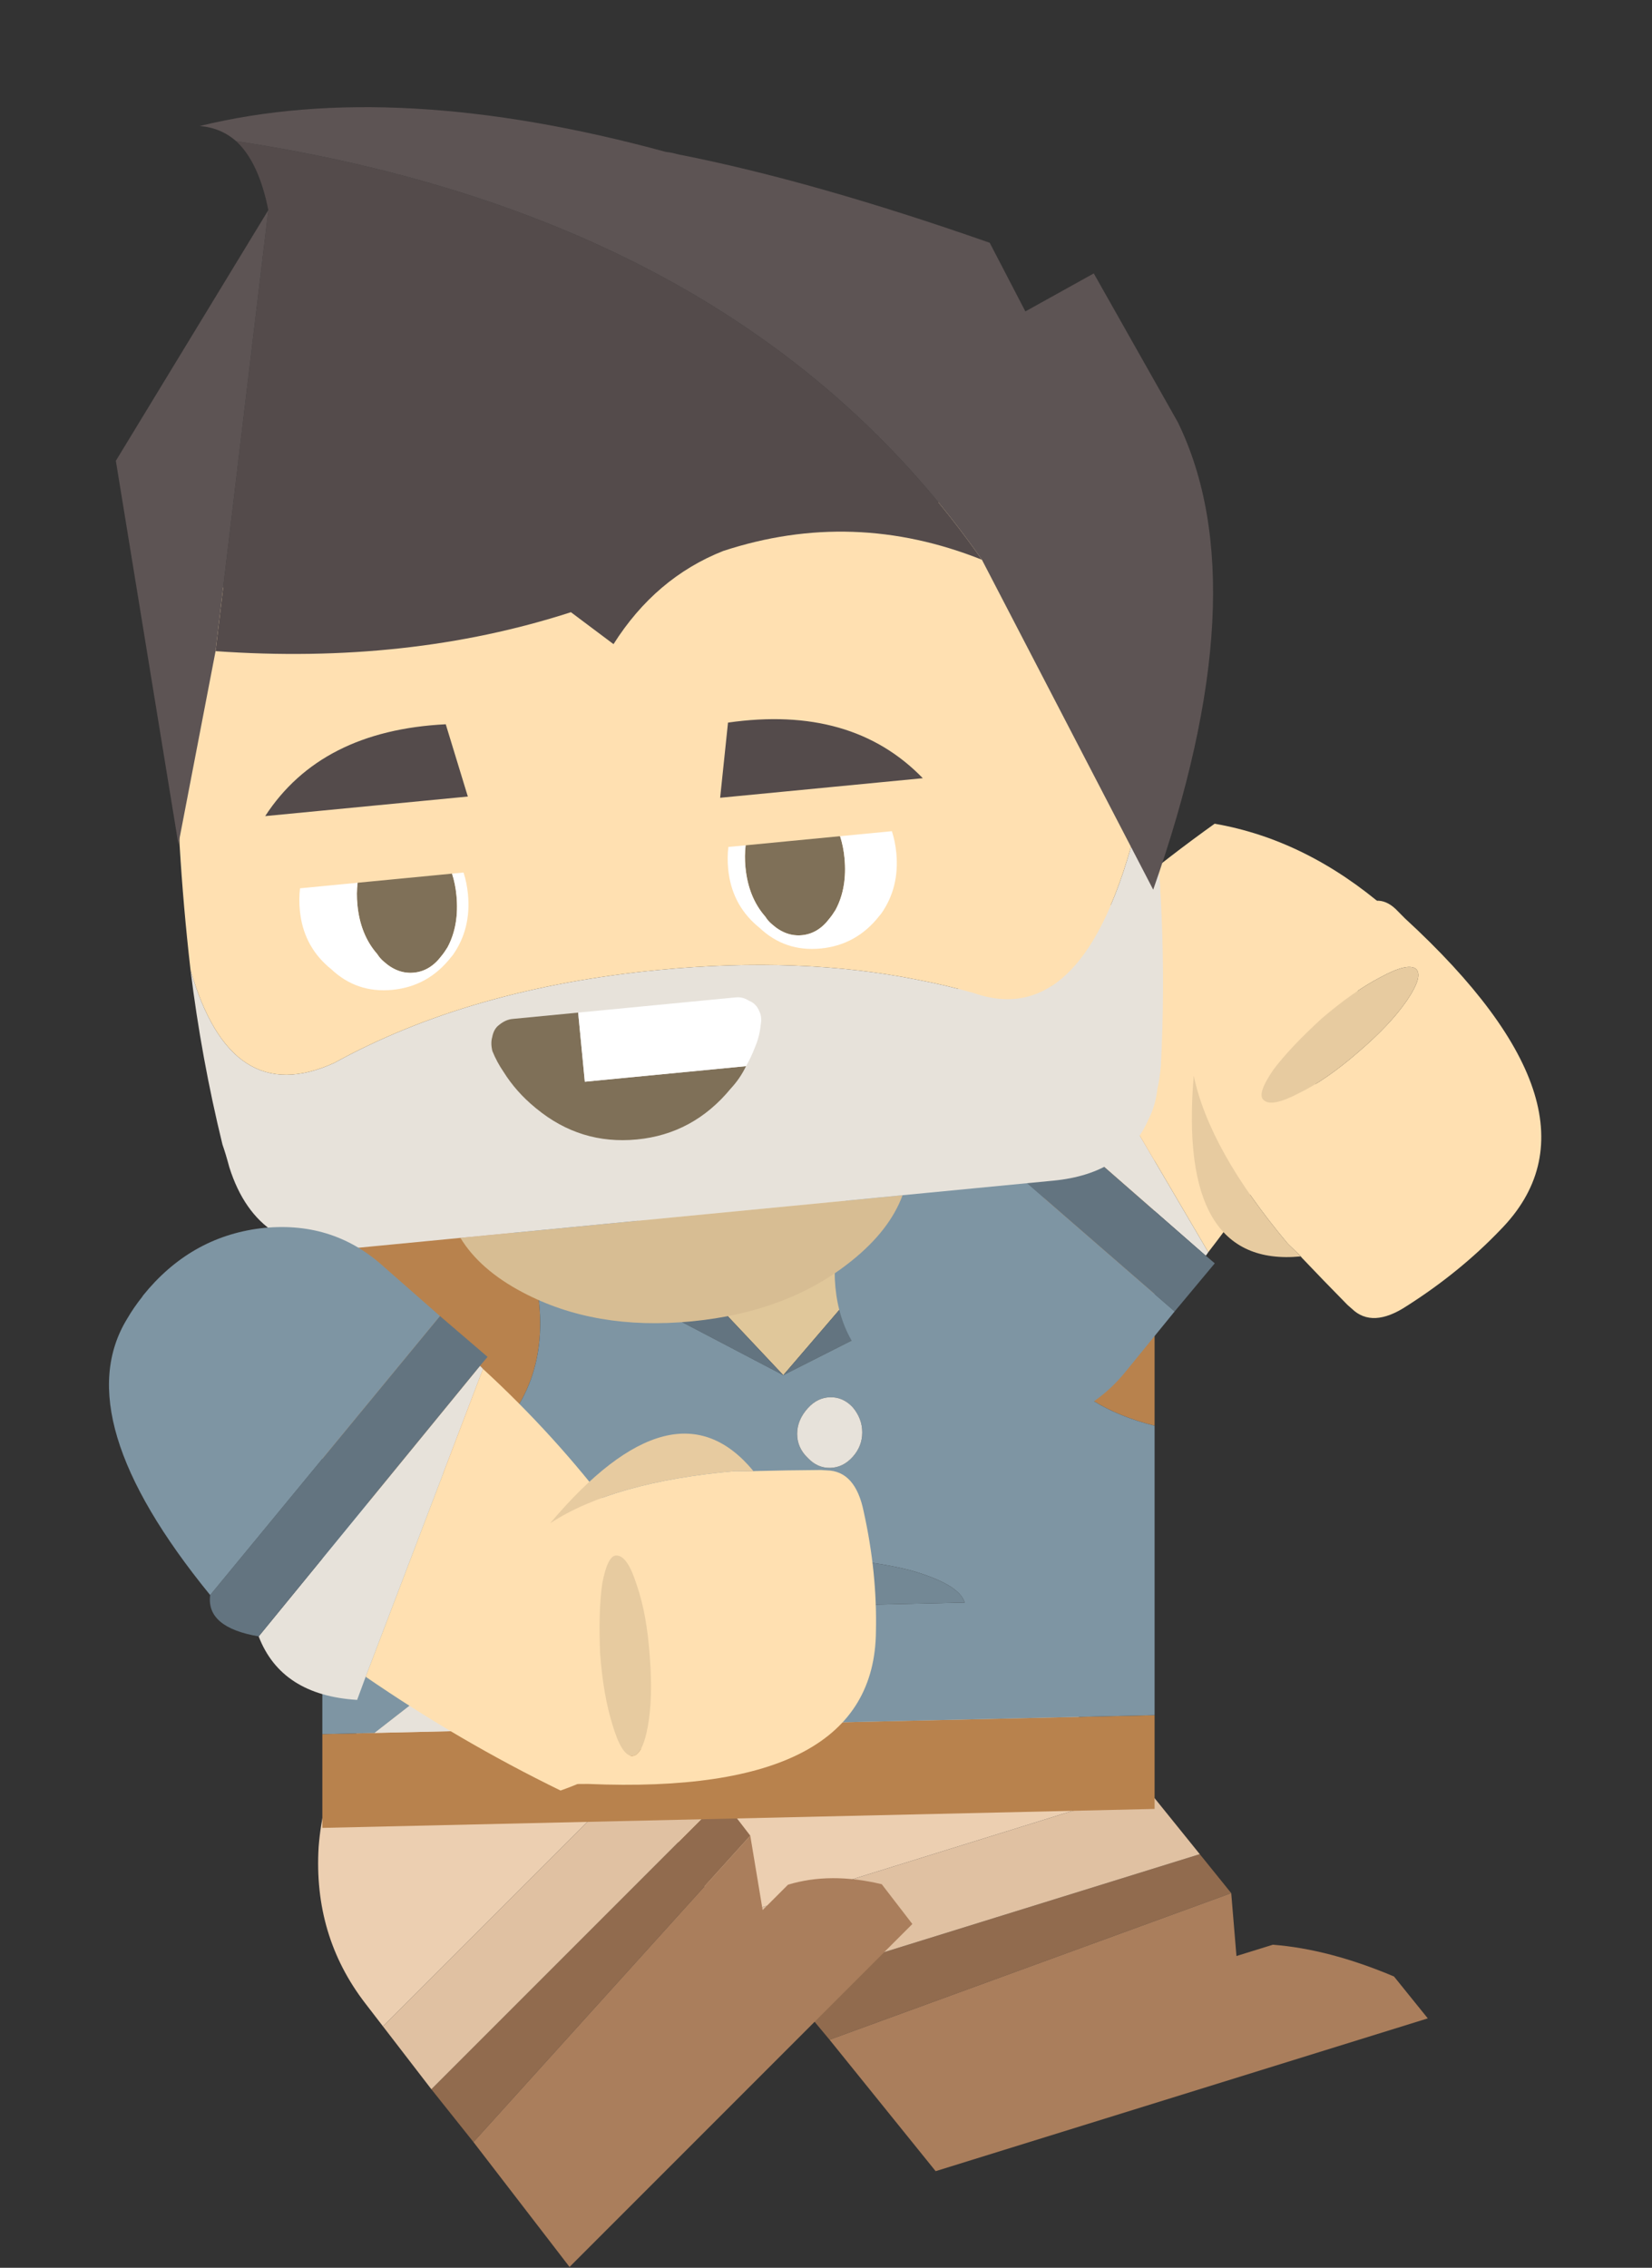 <?xml version="1.0" encoding="utf-8"?>
<svg viewBox="249.655 233.101 71.376 97.947" width="71.376" height="97.947" xmlns="http://www.w3.org/2000/svg">
  <rect x="249.655" y="233.101" width="71.376" height="97.947" fill="#333333" stroke="none"/>
  <g id="legLeft_FL_FL_FL_FL_FL_FL_FL_FL_FL_FL_FL_FL_FL_FL_FL_FL_FL_FL" transform="matrix(-1.015, 0.315, 0.679, 0.841, 288.3, 310.6)">
    <g transform="matrix( 1, 0, 0, 1, 0,0) ">
      <g id="" transform="matrix(1, 0, 0, 1, 0, 0)">
        <path fill="#916B4E" stroke="none" d="&#10;M 8.95 9.25&#10;L 9 6.35 -8.75 6.35 -8.75 8.35 8.95 9.25 Z"/>
        <path fill="#AA7E5C" stroke="none" d="&#10;M 8.95 16&#10;L 8.95 9.25 -8.75 8.35 -7.2 11 -8.75 11&#10;Q -10.55 11.9 -12 13.85&#10;L -12 16 8.95 16 Z"/>
        <path fill="#E0C1A2" stroke="none" d="&#10;M 9 6.35&#10;L 9 2.95 -8.75 2.95 -8.75 6.35 9 6.35 Z"/>
        <path fill="#ECCFB1" stroke="none" d="&#10;M 6.45 -4.5&#10;Q 3.85 -7 0.15 -7&#10;L 0.1 -7&#10;Q -3.6 -7 -6.15 -4.5 -8.75 -1.95 -8.75 1.7&#10;L -8.75 2.95 9 2.95 9 1.7&#10;Q 9 -1.95 6.45 -4.5 Z"/>
      </g>
    </g>
  </g>
  <g id="legRight_FL_FL_FL_FL_FL_FL_FL_FL_FL_FL_FL_FL_FL_FL_FL_FL_FL_FL" transform="matrix(-0.707, 0.707, 0.615, 0.799, 270.75, 311.9)">
    <g transform="matrix( 1, 0, 0, 1, 0,0) ">
      <g id="" transform="matrix(1, 0, 0, 1, 0, 0)">
        <path fill="#916B4E" stroke="none" d="&#10;M 8.95 9.25&#10;L 9 6.35 -8.75 6.35 -8.75 8.35 8.95 9.25 Z"/>
        <path fill="#AA7E5C" stroke="none" d="&#10;M 8.95 16&#10;L 8.95 9.25 -8.75 8.35 -7.2 11 -8.75 11&#10;Q -10.55 11.9 -12 13.85&#10;L -12 16 8.95 16 Z"/>
        <path fill="#E0C1A2" stroke="none" d="&#10;M 9 6.35&#10;L 9 2.95 -8.75 2.95 -8.75 6.35 9 6.35 Z"/>
        <path fill="#ECCFB1" stroke="none" d="&#10;M 6.45 -4.5&#10;Q 3.85 -7 0.15 -7&#10;L 0.1 -7&#10;Q -3.6 -7 -6.15 -4.5 -8.75 -1.95 -8.75 1.7&#10;L -8.75 2.95 9 2.95 9 1.7&#10;Q 9 -1.95 6.45 -4.5 Z"/>
      </g>
    </g>
  </g>
  <g id="body_FL_FL_FL_FL_FL_FL_FL_FL_FL_FL_FL_FL_FL_FL_FL_FL_FL_FL_FL" transform="matrix(0.922, -0.021, 0, 1, 281.1, 301.65)">
    <g transform="matrix( 1, 0, 0, 1, 0,0) ">
      <g id="" transform="matrix(1, 0, 0, 1, 0, 0)">
        <path fill="#B8824D" stroke="none" d="&#10;M 20 10&#10;L 20 5.95 -5.6 5.95 -16.55 5.95 -19 5.95 -19 10 20 10&#10;M -11.1 -18.6&#10;Q -11.75 -19.75 -12.6 -21&#10;L -19 -21 -19 -3.55&#10;Q -6.1 -5.75 -9.5 -15.2&#10;L -11.8 -16.4&#10;Q -11.65 -17.55 -11.1 -18.6&#10;M 20 -21&#10;L 13.9 -21&#10;Q 15.3 -17.85 14.5 -14.4 13.3 -8.25 20 -6.55&#10;L 20 -21 Z"/>
        <path fill="#E0C79A" stroke="none" d="&#10;M 2.6 -9.1&#10;L 13.9 -21 -9.3 -21 2.6 -9.1 Z"/>
        <path fill="#637480" stroke="none" d="&#10;M 14.5 -14.4&#10;Q 15.3 -17.85 13.9 -21&#10;L 2.6 -9.1 14.5 -14.4&#10;M -11.1 -18.6&#10;Q -11.65 -17.55 -11.8 -16.4&#10;L -9.5 -15.2 2.6 -9.1 -9.3 -21&#10;Q -10.45 -19.9 -11.1 -18.6 Z"/>
        <path fill="#7E95A3" stroke="none" d="&#10;M -9.5 -15.2&#10;Q -6.1 -5.75 -19 -3.55&#10;L -19 5.95 -16.55 5.95 -9.3 0.9 -5.6 5.95 20 5.95 20 -6.55&#10;Q 13.3 -8.25 14.5 -14.4&#10;L 2.6 -9.1 -9.5 -15.2&#10;M 3.75 -5.5&#10;Q 3.25 -5.95 3.25 -6.55 3.25 -7.15 3.75 -7.65 4.2 -8.1 4.8 -8.1 5.4 -8.1 5.85 -7.65 6.3 -7.15 6.3 -6.55 6.3 -5.95 5.85 -5.5 5.4 -5.05 4.8 -5.05 4.2 -5.05 3.75 -5.5&#10;M 2.4 -1.2&#10;Q 6 -1.2 8.55 -0.55 10.85 0.1 11.1 0.9&#10;L -6.25 0.9&#10;Q -6.05 0.1 -3.75 -0.55 -1.2 -1.2 2.4 -1.2&#10;M -12.6 -21&#10;Q -11.75 -19.75 -11.1 -18.6 -10.45 -19.9 -9.3 -21&#10;L -12.6 -21 Z"/>
        <path fill="#738895" stroke="none" d="&#10;M 8.55 -0.55&#10;Q 6 -1.2 2.4 -1.2 -1.2 -1.2 -3.75 -0.55 -6.05 0.1 -6.25 0.9&#10;L 11.1 0.9&#10;Q 10.85 0.1 8.55 -0.55 Z"/>
        <path fill="#E7E2DA" stroke="none" d="&#10;M 3.25 -6.55&#10;Q 3.25 -5.95 3.75 -5.5 4.2 -5.05 4.8 -5.05 5.4 -5.05 5.85 -5.5 6.3 -5.95 6.3 -6.55 6.3 -7.15 5.85 -7.65 5.4 -8.1 4.8 -8.1 4.2 -8.1 3.75 -7.65 3.25 -7.15 3.25 -6.55&#10;M -9.3 0.9&#10;L -16.55 5.95 -5.6 5.95 -9.3 0.9 Z"/>
      </g>
    </g>
  </g>
  <g id="armRight_FL_FL_FL_FL_FL_FL_FL_FL_FL_FL_FL_FL_FL_FL_FL_FL_FL_FL_FL_FL_FL" transform="matrix(0.637, 0.771, 0.696, -0.574, 292.35, 288.35)">
    <g transform="matrix( 1, 0, 0, 1, 0,0) ">
      <g id="" transform="matrix(1, 0, 0, 1, 0, 0)">
        <path fill="#E7E2DA" stroke="none" d="&#10;M 5.15 8.95&#10;Q 5.18 8.849 5.2 8.75&#10;L -9.7 6.05&#10;Q -11.413 8.395 -9.95 11.65&#10;L -8.9 11.45 5.15 8.95 Z"/>
        <path fill="#637480" stroke="none" d="&#10;M 5.7 8.85&#10;L 6.2 5.9 -9.2 3.05&#10;Q -10.5 3.65 -9.7 6.05&#10;L 5.2 8.75 5.7 8.85 Z"/>
        <path fill="#FFE0B1" stroke="none" d="&#10;M -8.9 11.45&#10;Q -9.288 16.873 -8.95 22.25 -5.9 25.15 -1.4 26 3.3 18.134 5.15 8.95&#10;L -8.9 11.45 Z"/>
        <path fill="#7E95A3" stroke="none" d="&#10;M 5.6 -3.65&#10;Q 3.75 -6.35 0.55 -6.9&#10;L 0.5 -6.9&#10;Q -0.1 -7 -0.65 -7 -5.7 -7.15 -9.2 3.05&#10;L 6.2 5.9 6.85 2.3&#10;Q 7.45 -0.9 5.6 -3.65 Z"/>
      </g>
    </g>
  </g>
  <g id="head_FL_FL_FL_FL_FL_FL_FL_FL" transform="matrix(-0.995, 0.096, 0.096, 0.995, 278.5, 285.15)">
    <g transform="matrix( 1, 0, 0, 1, -924.35,-604.1) ">
      <g id="" transform="matrix(1, 0, 0, 1, 0, 0)">
        <path fill="#D7BD93" stroke="none" d="&#10;M 923.8 609.2&#10;Q 928 609.2 930.95 607.25 932.7 606.1 933.4 604.65&#10;L 914.2 604.65&#10;Q 914.9 606.1 916.65 607.25 919.6 609.2 923.8 609.2 Z"/>
        <path fill="#E7E2DA" stroke="none" d="&#10;M 943.15 600.1&#10;Q 943.2 599.85 943.25 599.65 943.8 595.85 943.9 592 942.75 598.2 938.1 596.6 931.95 593.95 923.75 593.95 917.6 593.95 912.65 595.45 911.45 595.8 910.3 596.25 905.1 598.65 901.85 587.4 901.6 593.75 902.55 600.15 902.65 600.7 902.8 601.15 902.95 601.85 903.3 602.4 904.55 604.65 907.65 604.65&#10;L 914.2 604.65 933.4 604.65 938 604.65&#10;Q 942.2 604.65 943.05 600.65 943.1 600.35 943.15 600.1 Z"/>
        <path fill="#FFE0B1" stroke="none" d="&#10;M 902.55 579.55&#10;Q 902 583.45 901.85 587.4 905.1 598.65 910.3 596.25 911.45 595.8 912.65 595.45 917.6 593.95 923.75 593.95 931.95 593.95 938.1 596.6 942.75 598.2 943.9 592 943.95 589.3 943.85 586.55 943.65 583.05 943.1 579.45 942.45 575 938 575&#10;L 907.65 575&#10;Q 903.25 575 902.55 579.55 Z"/>
      </g>
    </g>
    <g transform="matrix( 1, 0, 0, 1, 0,0) ">
      <g id="" transform="matrix(1, 0, 0, 1, 0, 0)">
        <path fill="#544B4B" stroke="none" d="&#10;M 7.55 -21.6&#10;L 6.9 -18.4 15.7 -18.4&#10;Q 12.95 -21.85 7.55 -21.6&#10;M -3.95 -17.3&#10;L -4.6 -20.5&#10;Q -10 -20.75 -12.75 -17.3&#10;L -3.95 -17.3 Z"/>
        <path fill="#7F7058" stroke="none" d="&#10;M -8.95 -15.15&#10;Q -9.05 -14.7 -9.05 -14.2 -9.05 -12.9 -8.45 -12 -8.3 -11.8 -8.15 -11.65 -7.6 -11.05 -6.9 -11.05 -6.2 -11.05 -5.65 -11.65 -5.5 -11.8 -5.4 -12 -4.75 -12.9 -4.75 -14.2 -4.75 -14.7 -4.85 -15.15&#10;L -8.95 -15.15&#10;M 12.1 -14.2&#10;Q 12.1 -14.7 12 -15.15&#10;L 7.9 -15.15&#10;Q 7.8 -14.7 7.8 -14.2 7.8 -12.9 8.4 -12 8.55 -11.8 8.7 -11.65 9.25 -11.05 9.95 -11.05 10.65 -11.05 11.2 -11.65 11.35 -11.8 11.45 -12 12.1 -12.9 12.1 -14.2&#10;M 6.5 -8.45&#10;Q 6.2 -8.65 5.9 -8.65&#10;L 3.05 -8.65 3.05 -5.65 -3.95 -5.65&#10;Q -3.65 -5.15 -3.2 -4.75 -1.4 -2.95 1.05 -2.95 3.5 -2.95 5.25 -4.7&#10;L 5.3 -4.75&#10;Q 6.05 -5.5 6.5 -6.4 6.75 -6.85 6.9 -7.35 6.95 -7.7 6.85 -7.95 6.75 -8.3 6.5 -8.45 Z"/>
        <path fill="#FFFFFF" stroke="none" d="&#10;M -9.05 -14.2&#10;Q -9.05 -14.7 -8.95 -15.15&#10;L -11.2 -15.15&#10;Q -11.3 -14.7 -11.3 -14.2 -11.3 -12.7 -10.4 -11.65 -10.35 -11.6 -10.3 -11.55 -9.2 -10.4 -7.65 -10.4 -6.1 -10.4 -5.1 -11.55 -5.05 -11.6 -5 -11.65 -4 -12.7 -4 -14.2 -4 -14.7 -4.1 -15.15&#10;L -4.85 -15.15&#10;Q -4.75 -14.7 -4.75 -14.2 -4.75 -12.9 -5.4 -12 -5.5 -11.8 -5.65 -11.65 -6.2 -11.05 -6.9 -11.05 -7.6 -11.05 -8.15 -11.65 -8.3 -11.8 -8.45 -12 -9.05 -12.9 -9.05 -14.2&#10;M 12 -15.15&#10;Q 12.1 -14.7 12.1 -14.2 12.1 -12.9 11.45 -12 11.35 -11.8 11.2 -11.65 10.65 -11.05 9.95 -11.05 9.25 -11.05 8.7 -11.65 8.55 -11.8 8.4 -12 7.8 -12.9 7.8 -14.2 7.8 -14.7 7.9 -15.15&#10;L 7.4 -15.15&#10;Q 7.3 -14.7 7.3 -14.2 7.3 -12.7 8.2 -11.65 8.25 -11.6 8.3 -11.55 9.4 -10.4 10.95 -10.4 12.5 -10.4 13.5 -11.55 13.55 -11.6 13.6 -11.65 14.6 -12.7 14.6 -14.2 14.6 -14.7 14.5 -15.15&#10;L 12 -15.15&#10;M 3.05 -5.65&#10;L 3.05 -8.65 -3.8 -8.65&#10;Q -4.1 -8.65 -4.35 -8.45 -4.65 -8.3 -4.75 -7.95 -4.85 -7.7 -4.75 -7.35 -4.65 -6.85 -4.4 -6.4 -4.2 -6 -3.95 -5.65&#10;L 3.05 -5.65 Z"/>
      </g>
    </g>
    <g transform="matrix( 1, 0, 0, 1, 0,0) ">
      <g id="" transform="matrix(1, 0, 0, 1, 0, 0)">
        <path fill="#544B4B" stroke="none" d="&#10;M 1.7 -25.9&#10;Q 8.91 -24.314 17.15 -25.7&#10;L 13.05 -44.45&#10;Q 13.261 -46.557 14.15 -47.55 -7.357 -42.122 -16.2 -26.45 -10.867 -29.198 -5.1 -27.9 -2.08 -27.027 0 -24.35&#10;L 1.7 -25.9 Z"/>
        <path fill="#5D5454" stroke="none" d="&#10;M 13.05 -44.45&#10;L 17.15 -25.7 19.55 -17.55 20.65 -34.3 13.05 -44.45&#10;M 14.15 -47.55&#10;Q 14.755 -48.191 15.65 -48.35 7.05 -49.6 -4.3 -45.3 -4.55 -45.25 -4.8 -45.15 -10.5 -43.45 -17.85 -40.05&#10;L -19.1 -36.95 -22.2 -38.3 -25.2 -31.55&#10;Q -28 -24.05 -22.2 -11.55&#10;L -16.2 -26.45&#10;Q -7.357 -42.122 14.15 -47.55 Z"/>
      </g>
    </g>
  </g>
  <g id="handRight_FL_FL_FL_FL_FL_FL_FL_FL_FL_FL_FL_FL_FL_FL_FL_FL_FL_FL_FL_FL" transform="matrix(-0.5, 0.866, 0.866, 0.5, 309.35, 283.5)">
    <g transform="matrix( 1, 0, 0, 1, 0,0) ">
      <g id="" transform="matrix(1, 0, 0, 1, 0, 0)">
        <path fill="#FFE0B1" stroke="none" d="&#10;M 4.9 -1.85&#10;Q 3.1 -6.8 0.65 -9&#10;L -9 -6.45&#10;Q -10.2 -6.15 -9.95 -5.05&#10;L -9.8 -4.5&#10;Q -7.1 7.6 -0.2 5.8 2.25 5.2 4.65 3.95 6.25 3.15 5.95 1.95&#10;L 5.9 1.7&#10;Q 5.5 0.25 5.1 -1.1&#10;L 5.1 -1.05 4.9 -1.85&#10;M -8.15 -3&#10;Q -8.2 -3.45 -7.05 -4.15 -5.95 -4.85 -4.25 -5.45 -2.5 -6 -1.3 -6.15 0 -6.25 0.05 -5.85 0.15 -5.4 -0.95 -4.7 -2.05 -3.95 -3.8 -3.35 -5.5 -2.75 -6.75 -2.65 -8.05 -2.55 -8.15 -3 Z"/>
        <path fill="#E7CBA0" stroke="none" d="&#10;M -7.05 -4.15&#10;Q -8.2 -3.45 -8.15 -3 -8.05 -2.55 -6.75 -2.65 -5.5 -2.75 -3.8 -3.35 -2.05 -3.95 -0.95 -4.7 0.15 -5.4 0.05 -5.85 0 -6.25 -1.3 -6.15 -2.5 -6 -4.25 -5.45 -5.95 -4.85 -7.05 -4.15&#10;M 5.1 -1.1&#10;Q 8.2 -5.45 0.65 -9 3.1 -6.8 4.9 -1.85&#10;L 5.1 -1.05 5.1 -1.1 Z"/>
      </g>
    </g>
  </g>
  <g id="armLeft_FL_FL_FL_FL_FL_FL_FL_FL_FL_FL_FL_FL_FL_FL_FL_FL_FL_FL_FL" transform="matrix(0.5, -0.866, 0.782, 0.451, 260.95, 292.65)">
    <g transform="matrix( 1, 0, 0, 1, 0,0) ">
      <g id="" transform="matrix(1, 0, 0, 1, 0, 0)">
        <path fill="#E7E2DA" stroke="none" d="&#10;M 5.15 8.95&#10;Q 5.18 8.849 5.2 8.75&#10;L -9.7 6.05&#10;Q -11.413 8.395 -9.95 11.65&#10;L -8.9 11.45 5.15 8.95 Z"/>
        <path fill="#637480" stroke="none" d="&#10;M 5.7 8.85&#10;L 6.2 5.9 -9.2 3.05&#10;Q -10.5 3.65 -9.7 6.05&#10;L 5.2 8.75 5.7 8.85 Z"/>
        <path fill="#FFE0B1" stroke="none" d="&#10;M -8.9 11.45&#10;Q -9.288 16.873 -8.95 22.25 -5.9 25.15 -1.4 26 3.3 18.134 5.15 8.95&#10;L -8.9 11.45 Z"/>
        <path fill="#7E95A3" stroke="none" d="&#10;M 5.6 -3.65&#10;Q 3.75 -6.35 0.55 -6.9&#10;L 0.5 -6.9&#10;Q -0.1 -7 -0.65 -7 -5.7 -7.15 -9.2 3.05&#10;L 6.2 5.9 6.85 2.3&#10;Q 7.45 -0.9 5.6 -3.65 Z"/>
      </g>
    </g>
  </g>
  <g id="handLeft_FL_FL_FL_FL_FL_FL_FL_FL_FL_FL_FL_FL_FL_FL_FL_FL_FL_FL_FL" transform="matrix(0.259, -0.966, 0.966, 0.259, 281.95, 301.85)">
    <g transform="matrix( 1, 0, 0, 1, 0,0) ">
      <g id="" transform="matrix(1, 0, 0, 1, 0, 0)">
        <path fill="#FFE0B1" stroke="none" d="&#10;M 4.9 -1.85&#10;Q 3.1 -6.8 0.65 -9&#10;L -9 -6.45&#10;Q -10.2 -6.15 -9.95 -5.05&#10;L -9.8 -4.5&#10;Q -7.1 7.6 -0.2 5.8 2.25 5.2 4.65 3.95 6.25 3.15 5.95 1.95&#10;L 5.9 1.7&#10;Q 5.5 0.25 5.1 -1.1&#10;L 5.1 -1.05 4.9 -1.85&#10;M -8.15 -3&#10;Q -8.2 -3.45 -7.05 -4.15 -5.95 -4.85 -4.25 -5.45 -2.5 -6 -1.3 -6.15 0 -6.25 0.05 -5.85 0.15 -5.4 -0.95 -4.7 -2.05 -3.95 -3.8 -3.35 -5.5 -2.75 -6.75 -2.65 -8.05 -2.55 -8.15 -3 Z"/>
        <path fill="#E7CBA0" stroke="none" d="&#10;M -7.05 -4.15&#10;Q -8.2 -3.45 -8.15 -3 -8.05 -2.55 -6.75 -2.65 -5.5 -2.75 -3.8 -3.35 -2.05 -3.95 -0.95 -4.7 0.15 -5.4 0.05 -5.85 0 -6.25 -1.3 -6.15 -2.5 -6 -4.25 -5.45 -5.95 -4.85 -7.05 -4.15&#10;M 5.1 -1.1&#10;Q 8.2 -5.45 0.65 -9 3.1 -6.8 4.9 -1.85&#10;L 5.1 -1.05 5.1 -1.1 Z"/>
      </g>
    </g>
  </g>
</svg>